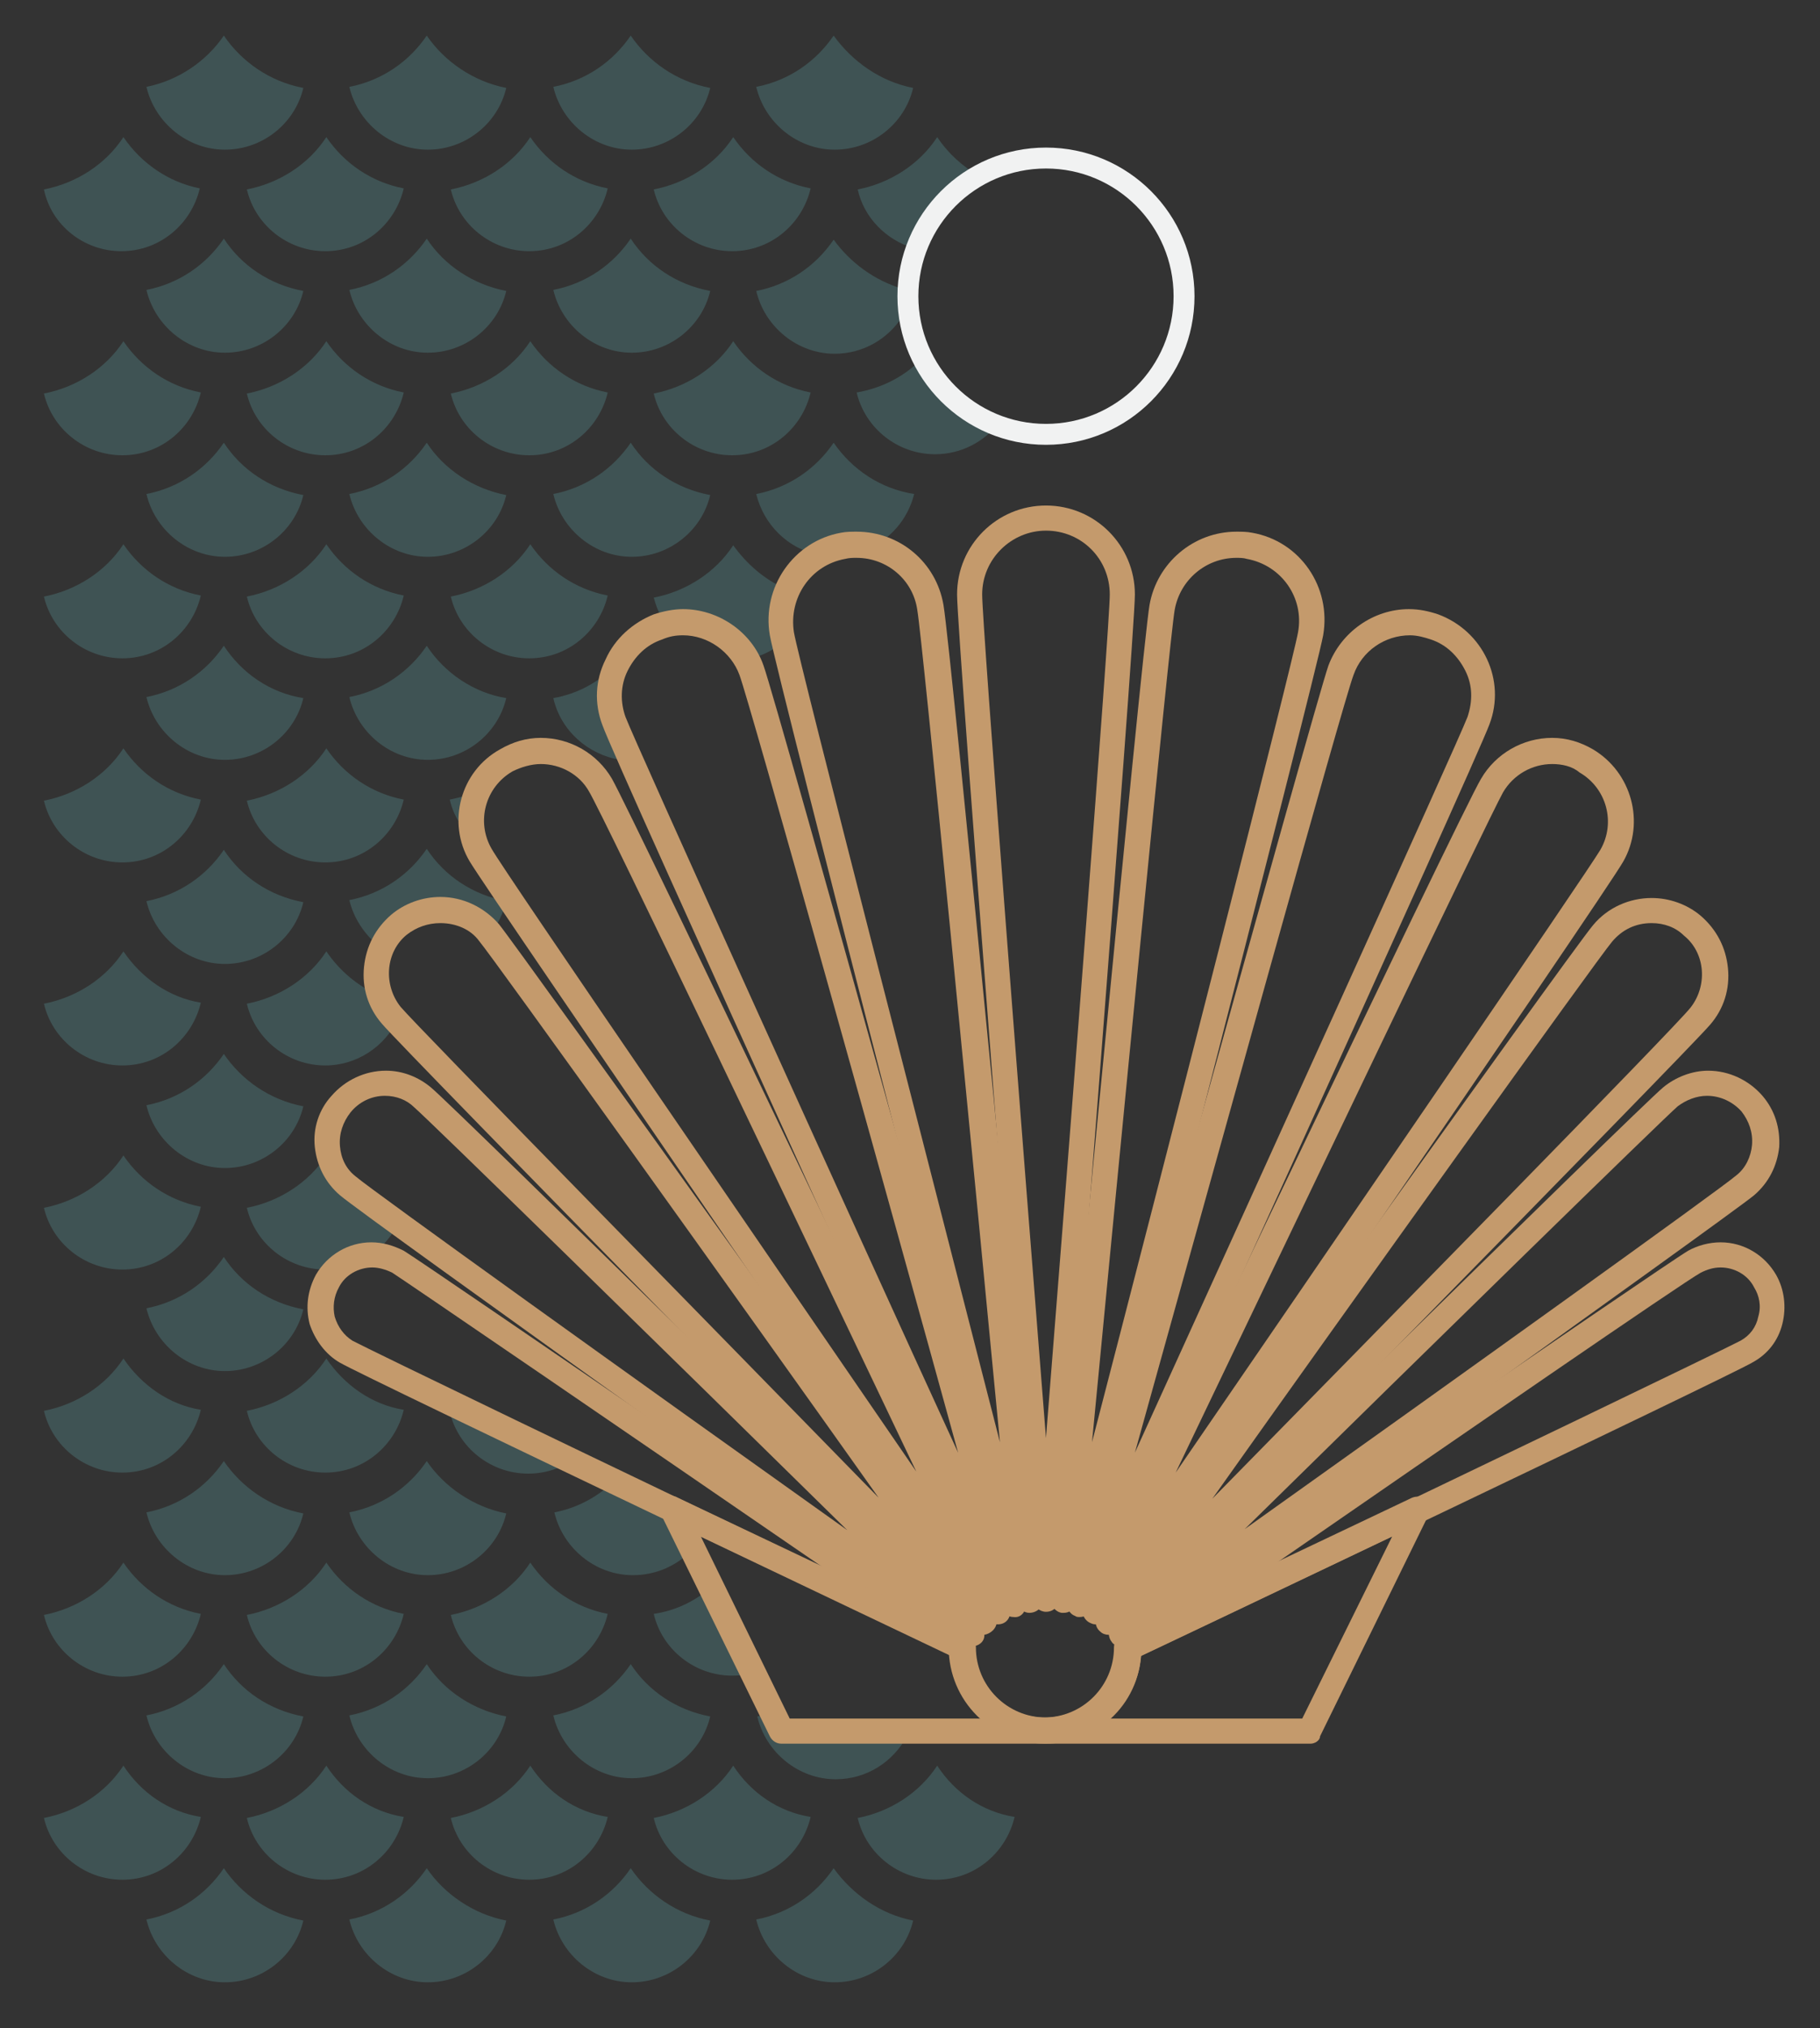 <?xml version="1.0" encoding="utf-8"?>
<!-- Generator: Adobe Illustrator 18.1.1, SVG Export Plug-In . SVG Version: 6.00 Build 0)  -->
<!DOCTYPE svg PUBLIC "-//W3C//DTD SVG 1.1//EN" "http://www.w3.org/Graphics/SVG/1.1/DTD/svg11.dtd">
<svg version="1.1" id="Layer_1" xmlns="http://www.w3.org/2000/svg" xmlns:xlink="http://www.w3.org/1999/xlink" x="0px" y="0px"
	 viewBox="0 0 174 193.8" enable-background="new 0 0 174 193.8" xml:space="preserve">
<rect x="0" y="0" width="174" height="193.8" fill="#333333" stroke="none"/>
<g>
	<path fill="#3F5354" d="M11.8,71.5c-1.7,2.6-4.5,4.4-7.6,5c0.8,3.4,3.9,5.9,7.5,5.9c3.7,0,6.7-2.6,7.5-6
		C16.1,75.8,13.5,74,11.8,71.5z"/>
	<path fill="#3F5354" d="M58.6,64.1c0-0.2,0.1-0.4,0.2-0.5c-1.6,1.6-3.6,2.7-5.9,3.1c0.7,3.1,3.3,5.4,6.4,5.9
		C58.5,69.8,57.8,67,58.6,64.1z"/>
	<path fill="#3F5354" d="M44.3,78.3c0.3-1,0.8-1.9,1.3-2.7c-0.8,0.4-1.7,0.6-2.6,0.8c0.2,0.9,0.6,1.8,1.2,2.6
		C44.2,78.8,44.3,78.6,44.3,78.3z"/>
	<path fill="#3F5354" d="M40.8,61.7c-1.7,2.5-4.3,4.3-7.4,4.9c0.8,3.4,3.9,6,7.5,6c3.6,0,6.7-2.5,7.5-5.9
		C45.3,66.2,42.5,64.3,40.8,61.7z"/>
	<path fill="#3F5354" d="M21.4,61.7c-1.7,2.5-4.3,4.3-7.4,4.9c0.8,3.4,3.9,6,7.5,6c3.6,0,6.7-2.5,7.5-5.9
		C25.8,66.2,23.1,64.3,21.4,61.7z"/>
	<path fill="#3F5354" d="M31.2,71.5c-1.7,2.6-4.5,4.4-7.6,5c0.8,3.4,3.9,5.9,7.5,5.9c3.7,0,6.7-2.6,7.5-6
		C35.5,75.8,32.9,74,31.2,71.5z"/>
	<path fill="#3F5354" d="M11.8,52c-1.7,2.6-4.5,4.4-7.6,5c0.8,3.4,3.9,5.9,7.5,5.9c3.7,0,6.7-2.6,7.5-6C16.1,56.3,13.5,54.5,11.8,52
		z"/>
	<path fill="#3F5354" d="M79.7,42.3c-1.7,2.5-4.3,4.3-7.4,4.9c0.7,2.9,3,5.2,5.9,5.8c0.6-0.6,1.4-1.1,2.5-1.1c0.8,0,1.5,0.2,2.1,0.6
		c2.3-0.9,4-2.9,4.6-5.3C84.2,46.7,81.5,44.9,79.7,42.3z"/>
	<path fill="#3F5354" d="M21.4,42.3c-1.7,2.5-4.3,4.3-7.4,4.9c0.8,3.4,3.9,6,7.5,6c3.6,0,6.7-2.5,7.5-5.9
		C25.8,46.7,23.1,44.9,21.4,42.3z"/>
	<path fill="#3F5354" d="M40.8,42.3c-1.7,2.5-4.3,4.3-7.4,4.9c0.8,3.4,3.9,6,7.5,6c3.6,0,6.7-2.5,7.5-5.9
		C45.3,46.7,42.5,44.9,40.8,42.3z"/>
	<path fill="#3F5354" d="M74.2,60.8c0-1.6,0.4-3.1,1-4.5c-2.1-0.9-3.8-2.4-5.1-4.2c-1.7,2.6-4.5,4.4-7.6,5c0.2,0.7,0.4,1.3,0.8,2
		c0.4-0.2,0.8-0.2,1.2-0.2c3.1,0.1,5.7,1.5,7.3,4c0.9-0.2,1.7-0.6,2.5-1.1C74.3,61.3,74.2,61,74.2,60.8z"/>
	<path fill="#3F5354" d="M31.2,52c-1.7,2.6-4.5,4.4-7.6,5c0.8,3.4,3.9,5.9,7.5,5.9c3.7,0,6.7-2.6,7.5-6C35.5,56.3,32.9,54.5,31.2,52
		z"/>
	<path fill="#3F5354" d="M50.7,52c-1.7,2.6-4.5,4.4-7.6,5c0.8,3.4,3.9,5.9,7.5,5.9c3.7,0,6.7-2.6,7.5-6C55,56.3,52.4,54.5,50.7,52z"
		/>
	<path fill="#3F5354" d="M60.3,42.3c-1.7,2.5-4.3,4.3-7.4,4.9c0.8,3.4,3.9,6,7.5,6c3.6,0,6.7-2.5,7.5-5.9
		C64.7,46.7,62,44.9,60.3,42.3z"/>
	<path fill="#3F5354" d="M11.8,110.4c-1.7,2.6-4.5,4.4-7.6,5c0.8,3.4,3.9,5.9,7.5,5.9c3.7,0,6.7-2.6,7.5-6
		C16.1,114.7,13.5,112.9,11.8,110.4z"/>
	<path fill="#3F5354" d="M21.4,100.7c-1.7,2.5-4.3,4.3-7.4,4.9c0.8,3.4,3.9,6,7.5,6c3.6,0,6.7-2.5,7.5-5.9
		C25.8,105.1,23.1,103.2,21.4,100.7z"/>
	<path fill="#3F5354" d="M36.8,114.8c-2.3-0.9-4.2-2.4-5.6-4.4c-1.7,2.6-4.5,4.4-7.6,5c0.8,3.4,3.9,5.9,7.5,5.9c3.2,0,5.9-2,7.1-4.7
		C37.5,116.1,37,115.5,36.8,114.8z"/>
	<path fill="#3F5354" d="M11.8,90.9c-1.7,2.6-4.5,4.4-7.6,5c0.8,3.4,3.9,5.9,7.5,5.9c3.7,0,6.7-2.6,7.5-6
		C16.1,95.3,13.5,93.4,11.8,90.9z"/>
	<path fill="#3F5354" d="M21.4,81.2c-1.7,2.5-4.3,4.3-7.4,4.9c0.8,3.4,3.9,6,7.5,6c3.6,0,6.7-2.5,7.5-5.9
		C25.8,85.6,23.1,83.8,21.4,81.2z"/>
	<path fill="#3F5354" d="M37.7,88.4c2.6-1.6,5.7-1.6,8.3,0c0.4,0.2,0.6,0.5,0.9,0.8c0.7-0.9,1.2-1.9,1.5-3.1c-3.2-0.6-5.9-2.4-7.6-5
		c-1.7,2.5-4.3,4.3-7.4,4.9c0.4,1.7,1.4,3.2,2.7,4.3C36.4,89.6,37,88.9,37.7,88.4z"/>
	<path fill="#3F5354" d="M36.2,95.1c-2-0.9-3.7-2.3-5-4.2c-1.7,2.6-4.5,4.4-7.6,5c0.8,3.4,3.9,5.9,7.5,5.9c3,0,5.7-1.8,6.9-4.4
		C37,97,36.4,96.1,36.2,95.1z"/>
	<path fill="#3F5354" d="M94.6,40.4c-3-0.6-5.3-3-6.8-5.8c-1.6,1.5-3.6,2.5-5.9,2.9c0.8,3.4,3.9,5.9,7.5,5.9c2.5,0,4.7-1.2,6.1-3
		C95.2,40.5,94.9,40.5,94.6,40.4z"/>
	<path fill="#3F5354" d="M70.1,32.6c-1.7,2.6-4.5,4.4-7.6,5c0.8,3.4,3.9,5.9,7.5,5.9c3.7,0,6.7-2.6,7.5-6
		C74.4,36.9,71.8,35.1,70.1,32.6z"/>
	<path fill="#3F5354" d="M86.2,28.5c0-0.3,0-0.6,0.1-0.9c-2.7-0.8-5-2.5-6.6-4.7c-1.7,2.5-4.3,4.3-7.4,4.9c0.8,3.4,3.9,6,7.5,6
		c2.7,0,5.1-1.4,6.5-3.6C86.3,29.6,86.2,29,86.2,28.5z"/>
	<path fill="#3F5354" d="M31.2,32.6c-1.7,2.6-4.5,4.4-7.6,5c0.8,3.4,3.9,5.9,7.5,5.9c3.7,0,6.7-2.6,7.5-6
		C35.5,36.9,32.9,35.1,31.2,32.6z"/>
	<path fill="#3F5354" d="M60.3,22.8c-1.7,2.5-4.3,4.3-7.4,4.9c0.8,3.4,3.9,6,7.5,6c3.6,0,6.7-2.5,7.5-5.9
		C64.7,27.2,62,25.4,60.3,22.8z"/>
	<path fill="#3F5354" d="M21.4,22.8c-1.7,2.5-4.3,4.3-7.4,4.9c0.8,3.4,3.9,6,7.5,6c3.6,0,6.7-2.5,7.5-5.9
		C25.8,27.2,23.1,25.4,21.4,22.8z"/>
	<path fill="#3F5354" d="M50.7,32.6c-1.7,2.6-4.5,4.4-7.6,5c0.8,3.4,3.9,5.9,7.5,5.9c3.7,0,6.7-2.6,7.5-6
		C55,36.9,52.4,35.1,50.7,32.6z"/>
	<path fill="#3F5354" d="M40.8,22.8c-1.7,2.5-4.3,4.3-7.4,4.9c0.8,3.4,3.9,6,7.5,6c3.6,0,6.7-2.5,7.5-5.9
		C45.3,27.2,42.5,25.4,40.8,22.8z"/>
	<path fill="#3F5354" d="M11.8,32.6c-1.7,2.6-4.5,4.4-7.6,5c0.8,3.4,3.9,5.9,7.5,5.9c3.7,0,6.7-2.6,7.5-6
		C16.1,36.9,13.5,35.1,11.8,32.6z"/>
	<path fill="#3F5354" d="M21.4,3.4C19.7,5.9,17,7.7,14,8.3c0.8,3.4,3.9,6,7.5,6c3.6,0,6.7-2.5,7.5-5.9C25.8,7.8,23.1,5.9,21.4,3.4z"
		/>
	<path fill="#3F5354" d="M11.8,13.1c-1.7,2.6-4.5,4.4-7.6,5C4.9,21.5,8,24,11.6,24c3.7,0,6.7-2.6,7.5-6
		C16.1,17.4,13.5,15.6,11.8,13.1z"/>
	<path fill="#3F5354" d="M31.2,13.1c-1.7,2.6-4.5,4.4-7.6,5c0.8,3.4,3.9,5.9,7.5,5.9c3.7,0,6.7-2.6,7.5-6
		C35.5,17.4,32.9,15.6,31.2,13.1z"/>
	<path fill="#3F5354" d="M40.8,3.4c-1.7,2.5-4.3,4.3-7.4,4.9c0.8,3.4,3.9,6,7.5,6c3.6,0,6.7-2.5,7.5-5.9C45.3,7.8,42.5,5.9,40.8,3.4
		z"/>
	<path fill="#3F5354" d="M50.7,13.1c-1.7,2.6-4.5,4.4-7.6,5c0.8,3.4,3.9,5.9,7.5,5.9c3.7,0,6.7-2.6,7.5-6
		C55,17.4,52.4,15.6,50.7,13.1z"/>
	<path fill="#3F5354" d="M60.3,3.4c-1.7,2.5-4.3,4.3-7.4,4.9c0.8,3.4,3.9,6,7.5,6c3.6,0,6.7-2.5,7.5-5.9C64.7,7.8,62,5.9,60.3,3.4z"
		/>
	<path fill="#3F5354" d="M87.7,22.5c0.9-1.2,1.6-2.6,2.6-3.7c0.9-1,2-1.7,3.3-2c-1.6-0.9-3-2.2-4-3.7c-1.7,2.6-4.5,4.4-7.6,5
		c0.6,2.7,2.7,4.8,5.3,5.6C87.3,23.2,87.4,22.8,87.7,22.5z"/>
	<path fill="#3F5354" d="M79.7,3.4c-1.7,2.5-4.3,4.3-7.4,4.9c0.8,3.4,3.9,6,7.5,6c3.6,0,6.7-2.5,7.5-5.9C84.2,7.8,81.5,5.9,79.7,3.4
		z"/>
	<path fill="#3F5354" d="M70.1,13.1c-1.7,2.6-4.5,4.4-7.6,5c0.8,3.4,3.9,5.9,7.5,5.9c3.7,0,6.7-2.6,7.5-6
		C74.4,17.4,71.8,15.6,70.1,13.1z"/>
	<path fill="#3F5354" d="M72.7,158.9c-1.1-2.5-3.5-4.6-5-6.9c0,0,0-0.1,0-0.1c-1.5,1.2-3.2,2-5.2,2.3c0.8,3.4,3.9,5.9,7.5,5.9
		c1.1,0,2.1-0.2,3-0.6C72.9,159.4,72.8,159.1,72.7,158.9z"/>
	<path fill="#3F5354" d="M40.8,139.6c-1.7,2.5-4.3,4.3-7.4,4.9c0.8,3.4,3.9,6,7.5,6c3.6,0,6.7-2.5,7.5-5.9
		C45.3,144,42.5,142.1,40.8,139.6z"/>
	<path fill="#3F5354" d="M50.7,149.3c-1.7,2.6-4.5,4.4-7.6,5c0.8,3.4,3.9,5.9,7.5,5.9c3.7,0,6.7-2.6,7.5-6
		C55,153.6,52.4,151.8,50.7,149.3z"/>
	<path fill="#3F5354" d="M59.1,141.9c-0.2-0.1-0.4-0.1-0.6-0.2c-1.5,1.4-3.4,2.4-5.5,2.8c0.8,3.4,3.9,6,7.5,6c3.3,0,6.1-2,7.2-4.9
		C64.6,144.8,62.1,142.7,59.1,141.9z"/>
	<path fill="#3F5354" d="M31.2,149.3c-1.7,2.6-4.5,4.4-7.6,5c0.8,3.4,3.9,5.9,7.5,5.9c3.7,0,6.7-2.6,7.5-6
		C35.5,153.6,32.9,151.8,31.2,149.3z"/>
	<path fill="#3F5354" d="M21.4,139.6c-1.7,2.5-4.3,4.3-7.4,4.9c0.8,3.4,3.9,6,7.5,6c3.6,0,6.7-2.5,7.5-5.9
		C25.8,144,23.1,142.1,21.4,139.6z"/>
	<path fill="#3F5354" d="M11.8,149.3c-1.7,2.6-4.5,4.4-7.6,5c0.8,3.4,3.9,5.9,7.5,5.9c3.7,0,6.7-2.6,7.5-6
		C16.1,153.6,13.5,151.8,11.8,149.3z"/>
	<path fill="#3F5354" d="M52,138c-1.3-0.1-2.2-0.8-2.7-1.7c-1.7-0.5-3.3-1-5-1.4c-0.2-0.1-0.4-0.2-0.6-0.2c-0.2,0.1-0.4,0.1-0.7,0.2
		c0.8,3.4,3.9,5.9,7.5,5.9c1.9,0,3.7-0.7,5.1-1.9C54.4,138.5,53.2,138.2,52,138z"/>
	<path fill="#3F5354" d="M31.2,129.8c-1.7,2.6-4.5,4.4-7.6,5c0.8,3.4,3.9,5.9,7.5,5.9c3.7,0,6.7-2.6,7.5-6
		C35.5,134.2,32.9,132.3,31.2,129.8z"/>
	<path fill="#3F5354" d="M21.4,120.1c-1.7,2.5-4.3,4.3-7.4,4.9c0.8,3.4,3.9,6,7.5,6c3.6,0,6.7-2.5,7.5-5.9
		C25.8,124.5,23.1,122.7,21.4,120.1z"/>
	<path fill="#3F5354" d="M11.8,129.8c-1.7,2.6-4.5,4.4-7.6,5c0.8,3.4,3.9,5.9,7.5,5.9c3.7,0,6.7-2.6,7.5-6
		C16.1,134.2,13.5,132.3,11.8,129.8z"/>
	<path fill="#3F5354" d="M40.8,178.5c-1.7,2.5-4.3,4.3-7.4,4.9c0.8,3.4,3.9,6,7.5,6c3.6,0,6.7-2.5,7.5-5.9
		C45.3,182.9,42.5,181,40.8,178.5z"/>
	<path fill="#3F5354" d="M21.4,178.5c-1.7,2.5-4.3,4.3-7.4,4.9c0.8,3.4,3.9,6,7.5,6c3.6,0,6.7-2.5,7.5-5.9
		C25.8,182.9,23.1,181,21.4,178.5z"/>
	<path fill="#3F5354" d="M79.7,178.5c-1.7,2.5-4.3,4.3-7.4,4.9c0.8,3.4,3.9,6,7.5,6c3.6,0,6.7-2.5,7.5-5.9
		C84.2,182.9,81.5,181,79.7,178.5z"/>
	<path fill="#3F5354" d="M60.3,178.5c-1.7,2.5-4.3,4.3-7.4,4.9c0.8,3.4,3.9,6,7.5,6c3.6,0,6.7-2.5,7.5-5.9
		C64.7,182.9,62,181,60.3,178.5z"/>
	<path fill="#3F5354" d="M11.8,168.7c-1.7,2.6-4.5,4.4-7.6,5c0.8,3.4,3.9,5.9,7.5,5.9c3.7,0,6.7-2.6,7.5-6
		C16.1,173.1,13.5,171.3,11.8,168.7z"/>
	<path fill="#3F5354" d="M21.4,159c-1.7,2.5-4.3,4.3-7.4,4.9c0.8,3.4,3.9,6,7.5,6c3.6,0,6.7-2.5,7.5-5.9
		C25.8,163.4,23.1,161.6,21.4,159z"/>
	<path fill="#3F5354" d="M31.2,168.7c-1.7,2.6-4.5,4.4-7.6,5c0.8,3.4,3.9,5.9,7.5,5.9c3.7,0,6.7-2.6,7.5-6
		C35.5,173.1,32.9,171.3,31.2,168.7z"/>
	<path fill="#3F5354" d="M40.8,159c-1.7,2.5-4.3,4.3-7.4,4.9c0.8,3.4,3.9,6,7.5,6c3.6,0,6.7-2.5,7.5-5.9
		C45.3,163.4,42.5,161.6,40.8,159z"/>
	<path fill="#3F5354" d="M50.7,168.7c-1.7,2.6-4.5,4.4-7.6,5c0.8,3.4,3.9,5.9,7.5,5.9c3.7,0,6.7-2.6,7.5-6
		C55,173.1,52.4,171.3,50.7,168.7z"/>
	<path fill="#3F5354" d="M70.1,168.7c-1.7,2.6-4.5,4.4-7.6,5c0.8,3.4,3.9,5.9,7.5,5.9c3.7,0,6.7-2.6,7.5-6
		C74.4,173.1,71.8,171.3,70.1,168.7z"/>
	<path fill="#3F5354" d="M74.9,164.3c-0.3-0.3-0.5-0.5-0.7-0.8c-0.6,0.2-1.2,0.4-1.8,0.5c0.8,3.4,3.9,6,7.5,6c3,0,5.5-1.7,6.8-4.1
		C82.9,165.9,78,167,74.9,164.3z"/>
	<path fill="#3F5354" d="M89.6,168.7c-1.7,2.6-4.5,4.4-7.6,5c0.8,3.4,3.9,5.9,7.5,5.9c3.7,0,6.7-2.6,7.5-6
		C93.9,173.1,91.3,171.3,89.6,168.7z"/>
	<path fill="#3F5354" d="M60.3,159c-1.7,2.5-4.3,4.3-7.4,4.9c0.8,3.4,3.9,6,7.5,6c3.6,0,6.7-2.5,7.5-5.9
		C64.7,163.4,62,161.6,60.3,159z"/>
</g>
<g>
	<path fill="#C49A6C" d="M100,154c-0.6,0-1.2-0.5-1.2-1.1c-0.3-3.8-7.3-92.1-7.3-96.1c0-4.7,3.8-8.5,8.5-8.5c4.7,0,8.5,3.8,8.5,8.5
		c0,4-7,92.4-7.3,96.1C101.2,153.5,100.7,154,100,154z M100,50.7c-3.3,0-6.1,2.7-6.1,6.1c0,2.9,4,54.2,6.1,80.6
		c2.1-26.4,6.1-77.6,6.1-80.6C106.1,53.4,103.4,50.7,100,50.7z"/>
	<path fill="#C49A6C" d="M98.4,154.1c-0.5,0-1-0.4-1.2-0.9c-0.9-3.6-22.9-88.5-23.6-92.5c-0.8-4.6,2.3-9,6.8-9.8
		c0.5-0.1,1-0.1,1.5-0.1c4.1,0,7.6,2.9,8.3,7c0.7,3.9,8.8,88.5,9.4,94.7c0,0.1,0.1,0.2,0.1,0.4C99.7,153.6,99.1,154.1,98.4,154.1
		C98.4,154.1,98.4,154.1,98.4,154.1z M81.9,53.3c-0.4,0-0.7,0-1.1,0.1c-3.3,0.6-5.4,3.7-4.9,7c0.5,2.9,13.2,52,19.7,77.4
		c-2.5-26.1-7.4-76.6-7.9-79.5C87.3,55.4,84.8,53.3,81.9,53.3z"/>
	<path fill="#C49A6C" d="M96.9,154.5c-0.5,0-0.9-0.3-1.1-0.7c-1.5-3.3-36.9-80.8-38.2-84.5c-0.8-2.1-0.7-4.3,0.3-6.3
		c0.9-2,2.6-3.5,4.6-4.3c0.9-0.3,1.9-0.5,2.8-0.5c3.4,0,6.6,2.2,7.7,5.4c1.3,3.6,23.4,83.2,25,89.1c0.1,0.2,0.1,0.4,0.1,0.5
		C98.1,154,97.6,154.6,96.9,154.5z M65.3,60.7c-0.7,0-1.3,0.1-2,0.4c-1.5,0.5-2.6,1.6-3.3,3c-0.7,1.4-0.7,3-0.2,4.4
		c1,2.6,21.1,47,31.8,70.3c-6.8-24.7-19.9-71.6-20.9-74.3C69.9,62.3,67.7,60.7,65.3,60.7z"/>
	<path fill="#C49A6C" d="M95.4,155.2c-0.4,0-0.8-0.2-1-0.5c-1.9-2.8-47.6-69.2-49.5-72.4c-2.2-3.7-0.9-8.6,2.9-10.7
		c1.2-0.7,2.5-1.1,3.9-1.1c2.8,0,5.4,1.5,6.8,3.9c1.8,3.1,35.4,73.7,37.9,78.8c0.1,0.2,0.2,0.5,0.2,0.7
		C96.6,154.7,96.1,155.2,95.4,155.2C95.4,155.2,95.4,155.2,95.4,155.2z M51.7,73c-0.9,0-1.9,0.3-2.7,0.7c-2.6,1.5-3.5,4.8-2,7.4
		c1.3,2.3,26.8,39.4,40.6,59.5c-10.5-22-29.9-62.7-31.3-65C55.4,74,53.6,73,51.7,73z"/>
	<path fill="#C49A6C" d="M94.1,156.2c-0.3,0-0.6-0.1-0.9-0.4c-2.2-2.3-54.5-55.4-56.7-58c-1.3-1.5-1.9-3.4-1.7-5.4
		c0.2-2,1.1-3.7,2.6-5c1.3-1.1,3-1.7,4.7-1.7c2.2,0,4.2,1,5.6,2.6c2.1,2.6,44.1,61.4,47.2,65.7c0.2,0.2,0.4,0.5,0.4,0.9
		C95.3,155.6,94.7,156.1,94.1,156.2C94.1,156.2,94.1,156.2,94.1,156.2z M42.1,88.2c-1.2,0-2.3,0.4-3.2,1.1c-1,0.8-1.6,2-1.7,3.3
		c-0.1,1.3,0.3,2.6,1.1,3.6c1.5,1.8,29.8,30.6,45.7,46.9c-13.2-18.6-36.7-51.4-38.2-53.2C45,88.8,43.6,88.2,42.1,88.2z"/>
	<path fill="#C49A6C" d="M92.9,157.3c-0.2,0-0.5-0.1-0.7-0.2c-2.3-1.7-57.4-40.9-59.7-42.9c-1.4-1.2-2.2-2.8-2.4-4.6
		c-0.2-1.8,0.4-3.6,1.6-4.9c1.3-1.5,3.2-2.4,5.2-2.4c1.6,0,3.1,0.6,4.3,1.6c2.3,1.9,49,47.9,52.4,51.2c0.3,0.2,0.5,0.6,0.5,1
		C94.2,156.8,93.6,157.3,92.9,157.3C92.9,157.3,92.9,157.3,92.9,157.3z M36.8,104.7c-1.3,0-2.5,0.6-3.3,1.6c-0.7,0.9-1.1,2-1,3.2
		c0.1,1.2,0.6,2.2,1.5,2.9c1.5,1.3,26.9,19.5,47,33.8c-17.6-17.3-40-39.2-41.4-40.4C38.9,105.1,37.9,104.7,36.8,104.7z"/>
	<path fill="#C49A6C" d="M92,158.6c-0.2,0-0.4,0-0.5-0.1c-2.3-1.1-56.6-26.9-59-28.3c-1.4-0.8-2.4-2.2-2.9-3.7
		c-0.4-1.6-0.2-3.2,0.6-4.7c1.1-1.9,3.1-3.1,5.3-3.1c1.1,0,2.1,0.3,3.1,0.8c2.3,1.4,50.3,34.4,53.9,36.8c0.4,0.2,0.7,0.6,0.7,1.1
		C93.2,158.1,92.7,158.6,92,158.6C92,158.6,92,158.6,92,158.6z M35.6,121.1c-1.3,0-2.6,0.7-3.2,1.9c-0.5,0.9-0.6,1.9-0.4,2.8
		c0.3,1,0.9,1.8,1.7,2.3c1.5,0.8,25.3,12.3,44.9,21.6c-17.9-12.3-39.7-27.2-41.1-28.1C36.9,121.3,36.2,121.1,35.6,121.1z"/>
	<path fill="#C49A6C" d="M101.7,154.1c-0.1,0-0.1,0-0.2,0c-0.6-0.1-1.1-0.7-1-1.3c0.4-3.7,8.7-91.1,9.4-95c0.7-4,4.2-7,8.3-7
		c0.5,0,1,0,1.5,0.1c4.6,0.8,7.6,5.2,6.8,9.8c-0.7,3.9-22.7,88.9-23.6,92.5C102.7,153.8,102.2,154.1,101.7,154.1z M118.2,53.3
		c-2.9,0-5.4,2.1-5.9,5c-0.5,2.9-5.4,53.4-7.9,79.5c6.6-25.4,19.2-74.5,19.7-77.4c0.6-3.3-1.6-6.4-4.9-7
		C118.9,53.3,118.5,53.3,118.2,53.3z"/>
	<path fill="#C49A6C" d="M103.2,154.5c-0.1,0-0.3,0-0.4-0.1c-0.6-0.2-0.9-0.9-0.8-1.5c1-3.5,23.7-85.6,25-89.3
		c1.2-3.2,4.3-5.4,7.7-5.4c1,0,1.9,0.2,2.8,0.5c4.3,1.6,6.5,6.3,4.9,10.5c-1.3,3.6-36.7,81.2-38.2,84.5
		C104.1,154.3,103.7,154.5,103.2,154.5z M134.8,60.7c-2.4,0-4.6,1.5-5.4,3.8c-1,2.6-14,49.6-20.9,74.3
		c10.6-23.3,30.8-67.7,31.8-70.3c0.5-1.5,0.5-3-0.2-4.4c-0.7-1.4-1.8-2.5-3.3-3C136.2,60.9,135.5,60.7,134.8,60.7z"/>
	<path fill="#C49A6C" d="M104.7,155.2c-0.2,0-0.4-0.1-0.6-0.2c-0.5-0.3-0.8-1-0.5-1.6c1.5-3.1,36.1-75.9,38-79
		c1.4-2.4,4-3.9,6.8-3.9c1.4,0,2.7,0.4,3.9,1.1c3.7,2.2,5,7,2.9,10.7c-1.8,3.2-47.5,69.6-49.5,72.4
		C105.5,155,105.1,155.2,104.7,155.2z M148.4,73c-1.9,0-3.7,1-4.7,2.7c-1.3,2.3-20.7,42.9-31.3,65c13.8-20.1,39.3-57.3,40.6-59.5
		c1.5-2.6,0.6-5.9-2-7.4C150.3,73.2,149.3,73,148.4,73z"/>
	<path fill="#C49A6C" d="M106,156.2c-0.3,0-0.6-0.1-0.8-0.3c-0.5-0.4-0.6-1.1-0.2-1.6c1.8-2.6,45.1-63.3,47.3-65.9
		c1.4-1.7,3.5-2.6,5.6-2.6c1.7,0,3.4,0.6,4.7,1.7c1.5,1.3,2.4,3,2.6,5c0.2,2-0.4,3.9-1.7,5.4c-2.2,2.6-54.5,55.7-56.7,58
		C106.7,156,106.3,156.2,106,156.2z M157.9,88.2c-1.5,0-2.8,0.6-3.8,1.8c-1.5,1.8-25,34.6-38.2,53.2c16-16.3,44.2-45,45.7-46.9
		c0.8-1,1.2-2.3,1.1-3.6c-0.1-1.3-0.7-2.5-1.7-3.3C160.2,88.6,159.1,88.2,157.9,88.2z"/>
	<path fill="#C49A6C" d="M107.2,157.3c-0.3,0-0.7-0.1-0.9-0.4c-0.4-0.5-0.4-1.2,0.1-1.6c2-2,50.2-49.4,52.6-51.4
		c1.2-1,2.8-1.6,4.3-1.6c2,0,3.9,0.9,5.2,2.4c1.2,1.4,1.7,3.1,1.6,4.9c-0.2,1.8-1,3.4-2.4,4.6c-2.4,2-57.4,41.2-59.7,42.9
		C107.7,157.2,107.4,157.3,107.2,157.3z M163.2,104.7c-1,0-2,0.4-2.8,1c-1.5,1.3-23.8,23.1-41.4,40.4c20.1-14.3,45.5-32.5,47-33.8
		c0.9-0.7,1.4-1.8,1.5-2.9c0.1-1.2-0.3-2.3-1-3.2C165.7,105.3,164.5,104.7,163.2,104.7z"/>
	<path fill="#C49A6C" d="M108.1,158.6c-0.4,0-0.8-0.2-1.1-0.6c-0.3-0.5-0.2-1.2,0.4-1.6c2.1-1.4,51.6-35.5,54-36.9
		c0.9-0.5,2-0.8,3.1-0.8c2.2,0,4.2,1.2,5.3,3.1c0.8,1.4,1,3.1,0.6,4.7c-0.4,1.6-1.4,2.9-2.9,3.7c-2.4,1.4-56.6,27.2-59,28.3
		C108.5,158.6,108.3,158.6,108.1,158.6z M164.5,121.1c-0.7,0-1.3,0.2-1.9,0.5c-1.5,0.8-23.3,15.8-41.1,28.1
		c19.5-9.3,43.4-20.8,44.9-21.6c0.9-0.5,1.5-1.3,1.7-2.3c0.3-1,0.1-2-0.4-2.8C167.1,121.8,165.8,121.1,164.5,121.1z"/>
	<path fill="#C49A6C" d="M100,166.6H74.7c-0.5,0-0.9-0.3-1.1-0.7l-10.4-21.2c-0.2-0.5-0.1-1,0.2-1.4c0.4-0.4,0.9-0.5,1.4-0.2
		l27.8,13.2c0.4,0.2,0.7,0.6,0.7,1.1c0,3.7,3,6.7,6.7,6.7c3.7,0,6.7-3,6.7-6.7c0-0.7,0.5-1.2,1.2-1.2s1.2,0.5,1.2,1.2
		C109.2,162.5,105.1,166.6,100,166.6z M75.5,164.2h18.4c-1.6-1.5-2.7-3.6-2.9-6l-24-11.4L75.5,164.2z"/>
	<path fill="#C49A6C" d="M125.3,166.6H99.9c-5.1,0-9.2-4.1-9.2-9.2c0-0.7,0.5-1.2,1.2-1.2c0.7,0,1.2,0.5,1.2,1.2
		c0,3.7,3,6.7,6.7,6.7c3.7,0,6.7-3,6.7-6.7c0-0.5,0.3-0.9,0.7-1.1l27.8-13.2c0.5-0.2,1-0.1,1.4,0.2c0.4,0.4,0.5,0.9,0.2,1.4
		l-10.4,21.2C126.2,166.3,125.7,166.6,125.3,166.6z M106.1,164.2h18.4l8.6-17.4l-24,11.4C108.9,160.6,107.8,162.6,106.1,164.2z"/>
</g>
<circle fill="none" stroke="#F1F2F2" stroke-width="2" stroke-miterlimit="10" cx="100" cy="28.3" r="13.2"/>
</svg>
